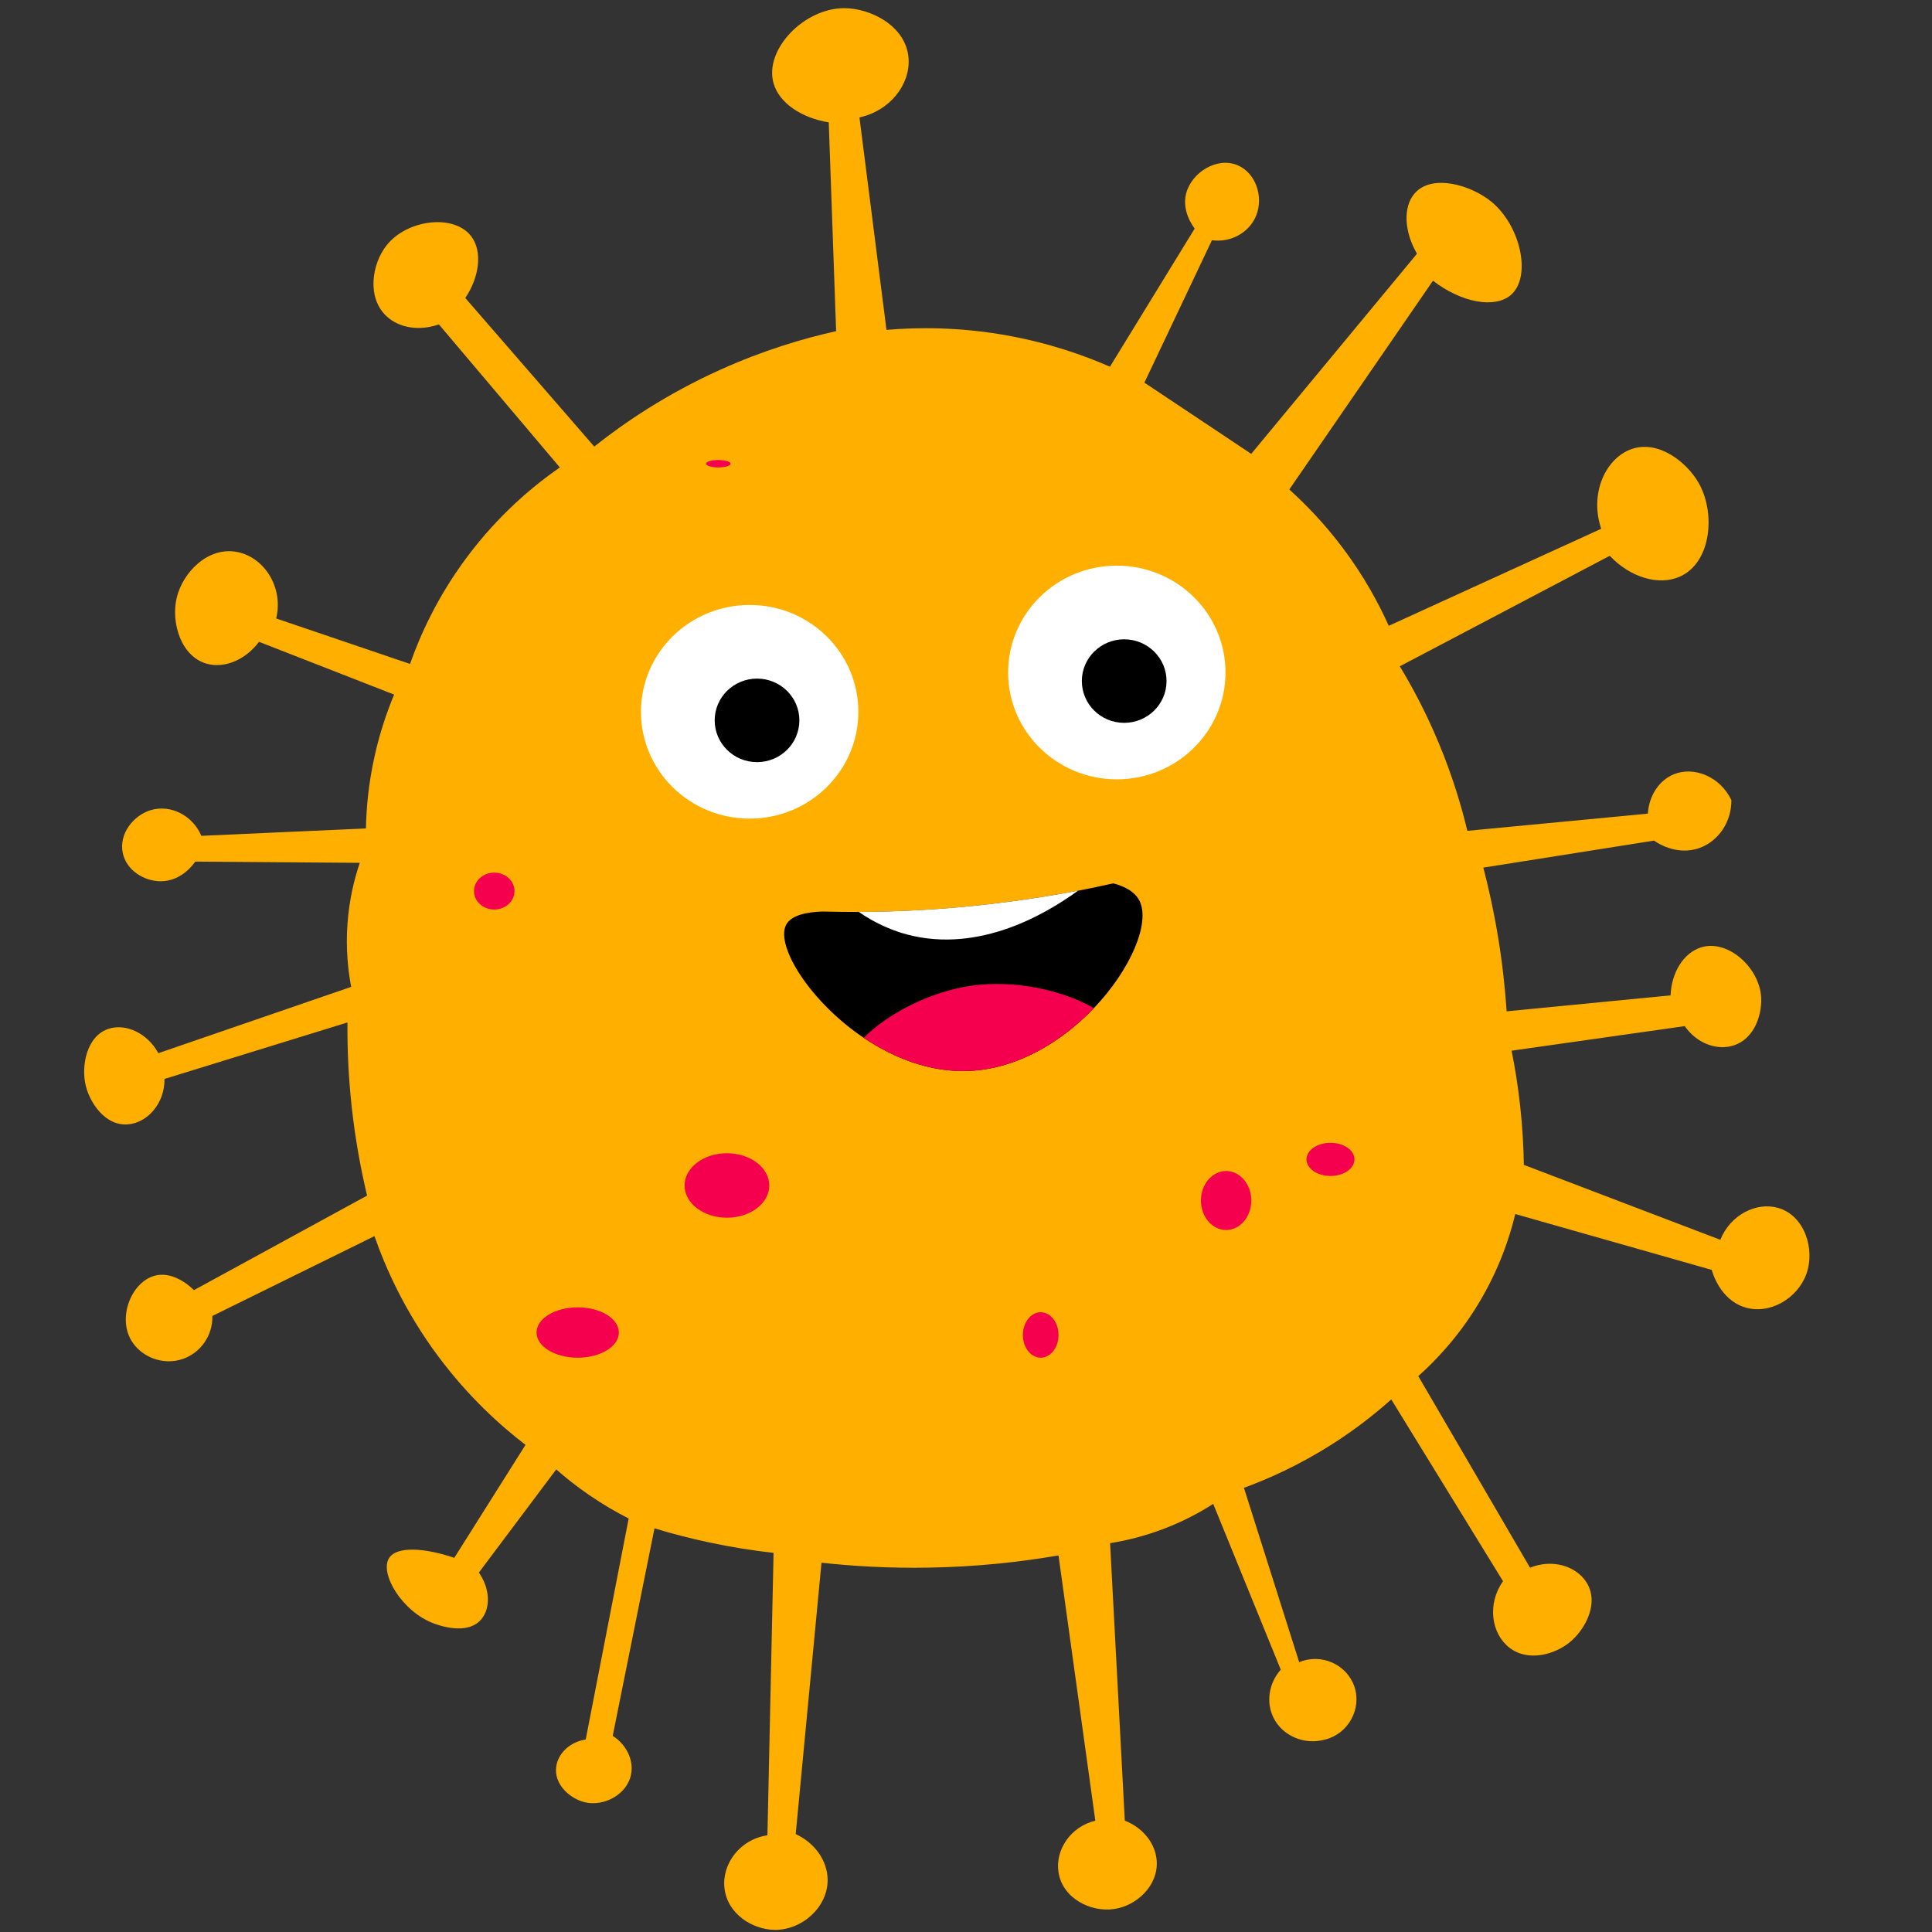 <?xml version="1.0" encoding="utf-8"?>
<!-- Generator: Adobe Illustrator 24.0.0, SVG Export Plug-In . SVG Version: 6.00 Build 0)  -->
<svg version="1.1" id="Layer_1" xmlns="http://www.w3.org/2000/svg" xmlns:xlink="http://www.w3.org/1999/xlink" x="0px" y="0px"
	 viewBox="0 0 500 500" style="enable-background:new 0 0 500 500;" xml:space="preserve">
<rect x="0" y="0" width="500" height="500" fill="#333333" stroke="none"/>
<style type="text/css">
	.st0{fill:#F5004F;}
	.st1{fill:#FFFFFF;}
	.st2{fill:#FFAF00;}
	.st3{fill:#7C00FE;}
	.st4{fill:#F9C35F;}
</style>
<g>
	<path class="st2" d="M273.94,402.54l9.53,68.65c-6.39,1.53-10.42,7.55-9.53,13.35c1.03,6.73,8.27,10.37,14.3,9.53
		c5.9-0.82,11.5-6.04,11.12-12.39c-0.27-4.54-3.52-8.67-8.26-10.49l-3.81-71.82c3.93-0.63,8.8-1.75,14.14-3.81
		c5.11-1.97,9.3-4.27,12.55-6.36c5.83,14.3,11.65,28.6,17.48,42.9c-3.1,3.5-3.84,8.43-1.91,12.39c2.29,4.69,7.91,7.21,13.35,5.72
		c6.05-1.5,9.54-7.92,7.63-13.67c-1.91-5.74-8.56-8.79-14.3-6.36l-14.3-45.13c6.5-2.39,14.31-5.9,22.56-11.12
		c6.21-3.93,11.37-8.01,15.57-11.76l28.92,47.04c-4.15,5.87-3.05,13.51,1.59,17.16c4.87,3.84,11.76,1.79,15.57-1.27
		c4.01-3.21,7.86-10.12,4.45-15.57c-2.68-4.28-8.9-6.15-14.62-3.81l-28.92-49.58c4.45-3.97,10.34-10.1,15.57-18.75
		c5.41-8.95,8.11-17.3,9.53-23.2c16.95,4.82,33.9,9.64,50.85,14.46c0.12,0.46,2.07,7.69,8.58,9.69c6.46,1.99,13.62-2.35,15.89-8.58
		c2.36-6.46-0.44-15.2-7.31-17.16c-5.58-1.59-12.32,1.74-14.94,8.26l-50.85-19.39c-0.07-4.68-0.35-9.79-0.95-15.25
		c-0.57-5.16-1.34-9.94-2.22-14.3l44.81-6.36c3.01,4.34,8.07,6.33,12.39,5.08c5.87-1.69,7.89-8.65,7.31-13.35
		c-0.91-7.33-8.79-14.27-15.57-12.08c-4.41,1.43-7.58,6.47-7.79,12.39c-14.14,1.38-28.28,2.75-42.43,4.13
		c-0.4-5.9-1.09-12.34-2.22-19.23c-1.07-6.5-2.39-12.5-3.81-17.96c14.72-2.33,29.45-4.66,44.17-6.99c0.44,0.32,5.71,4.08,11.76,1.91
		c4.94-1.77,8.31-6.76,8.26-12.39c-2.94-6.17-9.76-8.81-14.94-6.67c-3.8,1.57-6.4,5.58-6.67,10.17l-46.72,4.45
		c-1.61-6.72-3.96-14.49-7.47-22.88c-3.19-7.63-6.68-14.2-10.01-19.7c18.11-9.53,36.23-19.07,54.34-28.6
		c5.27,5.6,12.67,7.81,18.11,5.4c8.19-3.62,9.41-16.57,4.77-24.47c-3.07-5.22-10.27-10.92-17.16-8.58
		c-6.63,2.25-11.08,11.32-7.94,20.66l-54.98,25.11c-2.6-5.77-6.38-12.82-11.92-20.18c-4.74-6.31-9.59-11.29-13.82-15.1
		c12.39-18.01,24.79-36.02,37.18-54.03c7.45,5.74,15.93,7.16,20.02,3.81c5.61-4.58,2.75-17.88-4.77-24.15
		c-5.37-4.48-15.57-7.42-20.02-2.22c-2.98,3.47-2.72,9.81,0.64,15.57l-42.9,51.8l-27.65-18.43l17.48-36.86
		c4.96,0.67,9.68-2.02,11.44-6.36c1.98-4.88-0.09-11.03-4.77-13.03c-5.41-2.31-11.98,1.92-13.35,7.31
		c-1.16,4.55,1.77,8.46,2.22,9.06c-7.31,11.92-14.62,23.84-21.93,35.75c-6.8-2.97-15.8-6.15-26.7-8.1
		c-12.39-2.22-23.14-2.11-31.14-1.43c-2.33-18.33-4.66-36.65-6.99-54.98c7.93-1.73,13.16-8.54,12.71-15.25
		c-0.57-8.4-9.79-12.98-16.53-13.03c-10.47-0.08-20.85,10.7-18.43,19.39c1.45,5.2,7.32,9.03,14.3,10.17l1.91,54.03
		c-8.53,1.9-18.85,4.96-30.03,10.01c-13.85,6.25-24.68,13.6-32.57,19.86c-11.12-12.82-22.25-25.64-33.37-38.45
		c3.72-5.57,4.43-12.06,1.59-15.89c-4.38-5.92-16.52-4.54-21.93,2.22c-3.87,4.85-5.21,13.63,0,18.43c3.33,3.07,8.56,3.81,13.51,2.07
		c10.43,12.34,20.87,24.68,31.3,37.02c-6.56,4.55-15.72,12.02-24.15,23.36c-7.7,10.36-12.09,20.29-14.62,27.49
		c-11.55-3.92-23.09-7.84-34.64-11.76c1.92-8-3.01-15.67-9.85-17.16c-7.69-1.68-14.32,5.22-15.89,11.76
		c-1.55,6.43,1.1,15.39,7.95,17.16c4.55,1.17,9.87-1.1,13.35-5.72L102,179.76c-1.83,4.39-3.7,9.77-5.08,16.05
		c-1.57,7.08-2.12,13.41-2.22,18.59c-14.2,0.64-28.39,1.27-42.59,1.91c-2.31-5.4-8.06-8.14-13.03-6.67
		c-4.5,1.33-8.37,6.11-7.31,11.12c0.97,4.56,5.6,7.32,9.85,7.31c5.53-0.02,8.66-4.72,8.9-5.09l42.59,0.32
		c-1.33,3.92-2.71,9.27-3.18,15.73c-0.48,6.62,0.17,12.24,0.95,16.37c-16.63,5.72-33.26,11.44-49.9,17.16
		c-2.83-5.19-8.34-7.68-12.71-6.36c-5.87,1.78-7.37,9.73-6.04,14.94c1.08,4.21,4.94,10.27,10.81,9.85
		c5.04-0.36,9.61-5.36,9.53-11.76l47.35-14.62c-0.05,6.57,0.23,13.93,1.11,21.93c0.94,8.5,2.37,16.17,3.97,22.88
		c-14.94,8.16-29.87,16.31-44.81,24.47c-0.42-0.43-4.89-4.92-9.85-3.81c-6.12,1.37-10.04,10.61-6.36,16.84
		c2.48,4.19,8.13,6.58,13.35,4.77c4.64-1.61,7.75-6.12,7.63-11.12l41.95-20.66c2.85,8.14,7.79,19.41,16.53,31.14
		c7.83,10.51,16.12,17.94,22.56,22.88c-6.14,9.75-12.29,19.49-18.43,29.24c-7.66-2.62-14.82-3.04-16.84,0
		c-2.64,3.97,3.39,14.01,11.6,17c1.31,0.48,8.65,3.15,12.24-1.11c2.41-2.87,2.3-7.88-0.64-12.08l20.02-26.7
		c2.44,2.15,5.29,4.42,8.58,6.67c3.6,2.47,7.05,4.45,10.17,6.04c-3.71,19.07-7.42,38.14-11.12,57.2c-4.05,0.6-7.13,3.53-7.63,6.99
		c-0.66,4.61,3.55,8.29,7.31,9.22c5.03,1.24,11.12-1.99,12.08-7.31c0.66-3.65-1.22-7.58-4.77-9.85l10.81-53.71
		c4.32,1.32,9.05,2.57,14.14,3.65c5.96,1.27,11.55,2.13,16.68,2.7c-0.53,24.36-1.06,48.73-1.59,73.09
		c-7.01,1.02-11.82,7.3-11.12,13.67c0.74,6.68,7.24,10.76,13.03,10.81c7.09,0.06,13.76-5.92,13.67-13.03
		c-0.06-4.88-3.31-9.48-8.26-11.76l6.67-70.23c8.25,0.9,17.58,1.45,27.81,1.27C253.01,405.49,264.29,404.21,273.94,402.54z"/>
	<g>
		<g>
			<g>
				<ellipse class="st1" cx="289.03" cy="174.04" rx="28.13" ry="27.65"/>
				<path d="M301.9,176.26c0,5.97-4.91,10.81-10.96,10.81c-6.06,0-10.96-4.84-10.96-10.81c0-5.97,4.91-10.81,10.96-10.81
					C296.99,165.46,301.9,170.29,301.9,176.26z"/>
			</g>
			<g>
				<ellipse class="st1" cx="194.01" cy="184.21" rx="28.13" ry="27.65"/>
				<ellipse cx="195.92" cy="186.43" rx="10.96" ry="10.81"/>
			</g>
		</g>
		<g>
			<path d="M283.09,260.91c-8.2,8.58-19.68,15.71-32.34,16.25c-9.92,0.42-19.37-3.28-27.23-8.58c-13.88-9.34-22.73-23.68-20.14-29.1
				c1.26-2.63,5.3-3.43,9.42-3.58c3.05,0.08,6.18,0.11,9.42,0.11h0.04c8.01-0.04,16.51-0.38,25.59-1.18
				c11.21-0.99,21.62-2.52,31.12-4.31h0.04c3.13-0.61,6.18-1.26,9.11-1.91c2.71,0.72,5.53,2.02,6.79,4.54
				C297.73,238.83,292.66,250.88,283.09,260.91z"/>
			<path class="st1" d="M278.97,230.52c-9.42,6.86-27.15,16.67-45.8,10.87c-2.94-0.95-6.79-2.52-10.91-5.38
				c8.01-0.04,16.51-0.38,25.59-1.18C259.06,233.84,269.47,232.31,278.97,230.52z"/>
			<path class="st0" d="M283.09,260.91c-8.2,8.58-19.68,15.71-32.34,16.25c-9.92,0.42-19.37-3.28-27.23-8.58
				c6.22-6.25,17.2-11.97,27.99-13.5C262.8,253.51,275.23,256.34,283.09,260.91z"/>
		</g>
	</g>
	<g>
		<path class="st0" d="M264.72,345.49c0,3.25,2.06,5.88,4.61,5.88c2.55,0,4.61-2.63,4.61-5.88c0-3.25-2.06-5.88-4.61-5.88
			C266.78,339.61,264.72,342.25,264.72,345.49z"/>
		<path class="st0" d="M310.8,310.69c0,4.21,2.92,7.63,6.52,7.63c3.6,0,6.51-3.41,6.51-7.63c0-4.21-2.92-7.63-6.51-7.63
			C313.72,303.07,310.8,306.48,310.8,310.69z"/>
		<ellipse class="st0" cx="344.33" cy="300.05" rx="6.2" ry="4.29"/>
		<ellipse class="st0" cx="127.91" cy="230.61" rx="5.24" ry="4.77"/>
		<path class="st0" d="M189.08,120.01c0,0.53-1.42,0.95-3.18,0.95c-1.76,0-3.18-0.43-3.18-0.95c0-0.53,1.42-0.95,3.18-0.95
			C187.66,119.06,189.08,119.49,189.08,120.01z"/>
		<path class="st0" d="M160.16,344.86c0,3.6-4.77,6.51-10.65,6.51c-5.88,0-10.65-2.92-10.65-6.51c0-3.6,4.77-6.52,10.65-6.52
			C155.4,338.34,160.16,341.26,160.16,344.86z"/>
		<ellipse class="st0" cx="188.13" cy="306.8" rx="10.96" ry="8.34"/>
	</g>
</g>
</svg>
